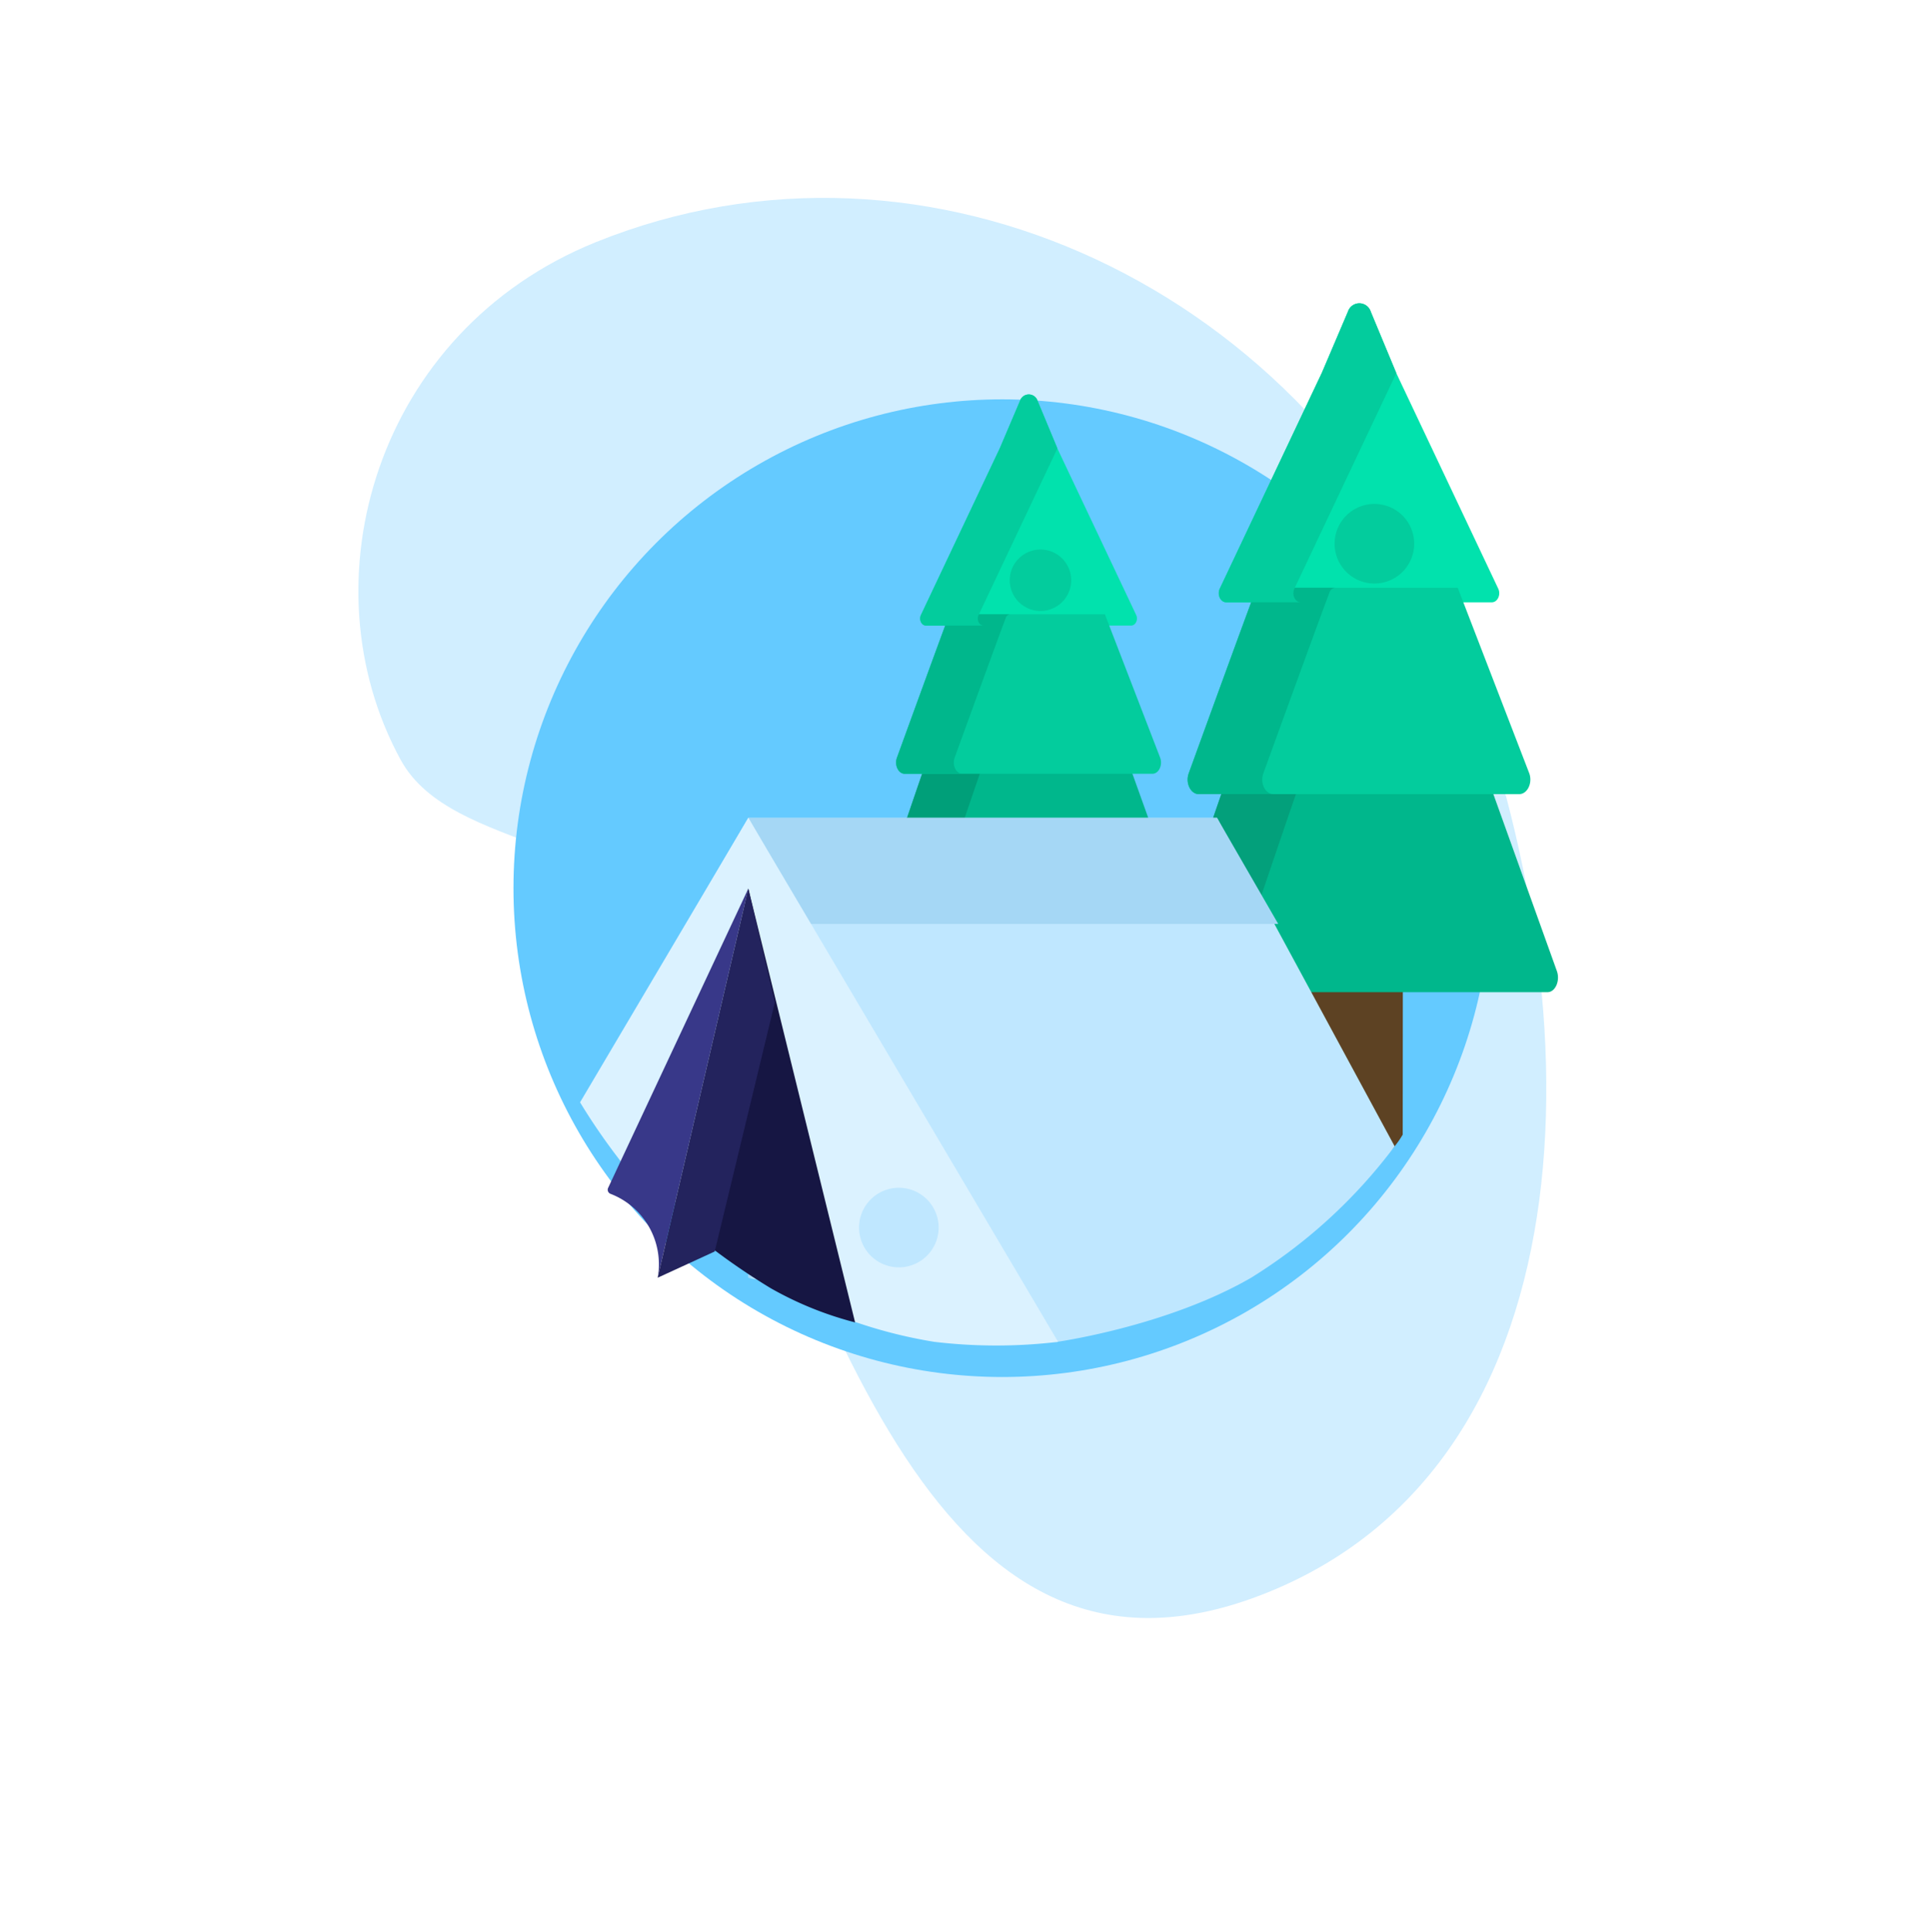 <svg xmlns="http://www.w3.org/2000/svg" xmlns:xlink="http://www.w3.org/1999/xlink" width="176" height="176.087" viewBox="0 0 176 176.087"><defs><style>.a{fill:#fff;opacity:0;}.b{fill:#d1eeff;}.c{fill:#64caff;}.d{fill:#5d4223;}.e{fill:#01e2ad;}.f{fill:#00b78c;}.g{fill:#03a07b;}.h{fill:#03cc9d;}.i{fill:#009f79;}.j{fill:#bfe7ff;}.k{fill:#a5d7f5;}.l{fill:#dbf2ff;}.m{fill:#161643;}.n{fill:#383889;}.o{fill:#23235d;}.p{filter:url(#a);}</style><filter id="a" x="37.805" y="27.393" width="107.099" height="107.099" filterUnits="userSpaceOnUse"><feOffset dy="3" input="SourceAlpha"/><feGaussianBlur stdDeviation="3" result="b"/><feFlood flood-opacity="0.161"/><feComposite operator="in" in2="b"/><feComposite in="SourceGraphic"/></filter></defs><g transform="translate(-196 -1145.477)"><rect class="a" width="176" height="176" transform="translate(196 1145.564)"/><path class="b" d="M73.849,17.423C85.573,17.423,90.275,1.344,99.934.21c18.348-2.155,37.1,12.542,37.1,34.153,0,32.548-28.287,58.933-63.18,58.933S0,77.6,0,45.057,38.956,17.423,73.849,17.423Z" transform="translate(269.77 1307.478) rotate(-112)"/><g class="p" transform="matrix(1, 0, 0, 1, 196, 1145.48)"><circle class="c" cx="44.55" cy="44.55" r="44.55" transform="translate(46.8 33.39)"/></g><g transform="translate(240.025 1173.011)"><path class="d" d="M377.947,177.555l-5.4,2.032a.807.807,0,0,1-.807-.807V123.938H380.7l-.043,50.807A8.171,8.171,0,0,1,377.947,177.555Zm-.51.312" transform="translate(-296.832 -98.877)"/><path class="e" d="M358.266,26.113,348.982,6.486,346.648.876a1.092,1.092,0,0,0-2.081-.012l-2.374,5.57-9.308,19.68c-.261.553.065,1.244.587,1.244h24.206C358.2,27.357,358.527,26.666,358.266,26.113Zm0,0" transform="translate(-265.734)"/><path class="f" d="M336.335,218.32H312.426a.575.575,0,0,0-.5.437c-.79,2.236-4.177,12.246-5.606,16.474-.3.88.16,1.895.854,1.895h34.377c.7,0,1.161-1.041.845-1.923Zm0,0" transform="translate(-244.52 -174.24)"/><path class="g" d="M313.122,235.232c1.429-4.228,4.816-14.238,5.606-16.474a.575.575,0,0,1,.5-.437h-6.8a.575.575,0,0,0-.5.437c-.789,2.236-4.177,12.246-5.606,16.474-.3.88.16,1.895.854,1.895h6.8C313.282,237.126,312.825,236.112,313.122,235.232Zm0,0" transform="translate(-244.523 -174.24)"/><path class="h" d="M343.331,128.758H325.38a.608.608,0,0,0-.541.438c-.849,2.235-4.49,12.246-6.025,16.474-.32.88.172,1.895.919,1.895h29.2c.757,0,1.248-1.041.908-1.923Zm0,0" transform="translate(-254.492 -102.727)"/><path class="f" d="M325.612,145.67c1.536-4.228,5.177-14.239,6.025-16.474a.609.609,0,0,1,.541-.438h-6.8a.609.609,0,0,0-.541.438c-.849,2.235-4.49,12.246-6.025,16.474-.32.88.172,1.895.919,1.895h6.8C325.783,147.564,325.291,146.55,325.612,145.67Zm0,0" transform="translate(-254.49 -102.727)"/><path class="h" d="M339.686,26.113l9.29-19.642-2.328-5.6a1.092,1.092,0,0,0-2.081-.012l-2.374,5.57-9.308,19.68c-.261.553.065,1.244.587,1.244h6.8C339.75,27.357,339.424,26.666,339.686,26.113Zm0,0" transform="translate(-265.734)"/><path class="h" d="M392.449,94.463a3.627,3.627,0,1,1-3.627-3.627A3.627,3.627,0,0,1,392.449,94.463Zm0,0" transform="translate(-307.578 -72.445)"/><g transform="translate(-26 8.305)"><path class="d" d="M376.537,165.378l-4.175,1.571a.624.624,0,0,1-.624-.624V123.938h6.929l-.034,39.268A6.316,6.316,0,0,1,376.537,165.378Zm-.394.241" transform="translate(-299.83 -104.543)"/><path class="e" d="M352.481,20.208l-7.176-15.17L343.5.7a.844.844,0,0,0-1.608-.009L340.058,5l-7.194,15.21c-.2.427.05.961.454.961h18.709C352.43,21.169,352.683,20.635,352.481,20.208Zm0,0" transform="translate(-266.95 0)"/><g transform="translate(61.706 0.11)"><path class="f" d="M329.5,218.32h-18.48a.444.444,0,0,0-.388.338c-.61,1.728-3.229,9.465-4.333,12.733-.23.68.123,1.464.66,1.464h26.569c.544,0,.9-.8.653-1.486Zm0,0" transform="translate(-306.225 -184.336)"/><path class="i" d="M311.557,231.391c1.1-3.268,3.723-11,4.333-12.733a.445.445,0,0,1,.389-.338h-5.256a.444.444,0,0,0-.389.338c-.61,1.728-3.229,9.465-4.333,12.733-.23.68.124,1.464.66,1.464h5.256C311.68,232.855,311.327,232.071,311.557,231.391Zm0,0" transform="translate(-306.229 -184.336)"/><path class="h" d="M337.741,128.758H323.866a.47.47,0,0,0-.418.338c-.656,1.728-3.47,9.465-4.657,12.733-.247.68.133,1.464.71,1.464h22.571c.585,0,.965-.8.7-1.486Zm0,0" transform="translate(-316.769 -108.724)"/><path class="f" d="M324.045,141.829c1.187-3.268,4-11.005,4.657-12.733a.471.471,0,0,1,.418-.338h-5.257a.471.471,0,0,0-.418.338c-.656,1.728-3.47,9.465-4.657,12.733-.247.68.133,1.464.71,1.464h5.256C324.177,143.293,323.8,142.509,324.045,141.829Zm0,0" transform="translate(-316.767 -108.724)"/><path class="h" d="M338.12,20.208,345.3,5.027,343.5.7a.844.844,0,0,0-1.608-.009L340.058,5l-7.194,15.21c-.2.427.05.961.454.961h5.256C338.17,21.169,337.918,20.635,338.12,20.208Zm0,0" transform="translate(-328.656 -0.11)"/><path class="h" d="M390.8,93.639a2.8,2.8,0,1,1-2.8-2.8A2.8,2.8,0,0,1,390.8,93.639Zm0,0" transform="translate(-372.897 -76.707)"/></g></g><path class="j" d="M120,274.709V232.8h42.718l16.192,29.932a47.781,47.781,0,0,1-13.086,11.981c-7.71,4.458-17.754,5.852-17.754,5.852Zm0,0" transform="translate(-95.82 -185.8)"/><path class="k" d="M125.642,242.469H168.3l-5.58-9.672H120v41.912h5.642Zm0,0" transform="translate(-95.82 -185.8)"/><path class="l" d="M52.416,280.555a47.839,47.839,0,0,1-11.27,0,43.334,43.334,0,0,1-10.49-3.088L9.012,258.658,24.18,232.8Z" transform="translate(0 -185.8)"/><path class="l" d="M24.18,232.8,8.844,258.726a56.487,56.487,0,0,0,3.242,4.768c1.993,2.646,4.729,5.815,4.729,5.815l13.008-26.733Zm0,0" transform="translate(0 -185.8)"/><path class="m" d="M87.262,264.8,81.08,295.253a61.372,61.372,0,0,0,8.225,5.966,31.425,31.425,0,0,0,7.689,3.115Zm0,0" transform="translate(-63.081 -211.352)"/><path class="n" d="M69.219,264.8,56.443,292.071a.4.4,0,0,0,.215.545,6.872,6.872,0,0,1,4.3,7.645Zm0,0" transform="translate(-45.039 -211.352)"/><path class="o" d="M87.262,264.8,79,300.261l5.2-2.391,5.478-22.694Zm0,0" transform="translate(-63.081 -211.352)"/><path class="j" d="M177.344,403.736a3.627,3.627,0,1,1-3.627-3.627A3.627,3.627,0,0,1,177.344,403.736Zm0,0" transform="translate(-135.816 -319.398)"/></g></g></svg>